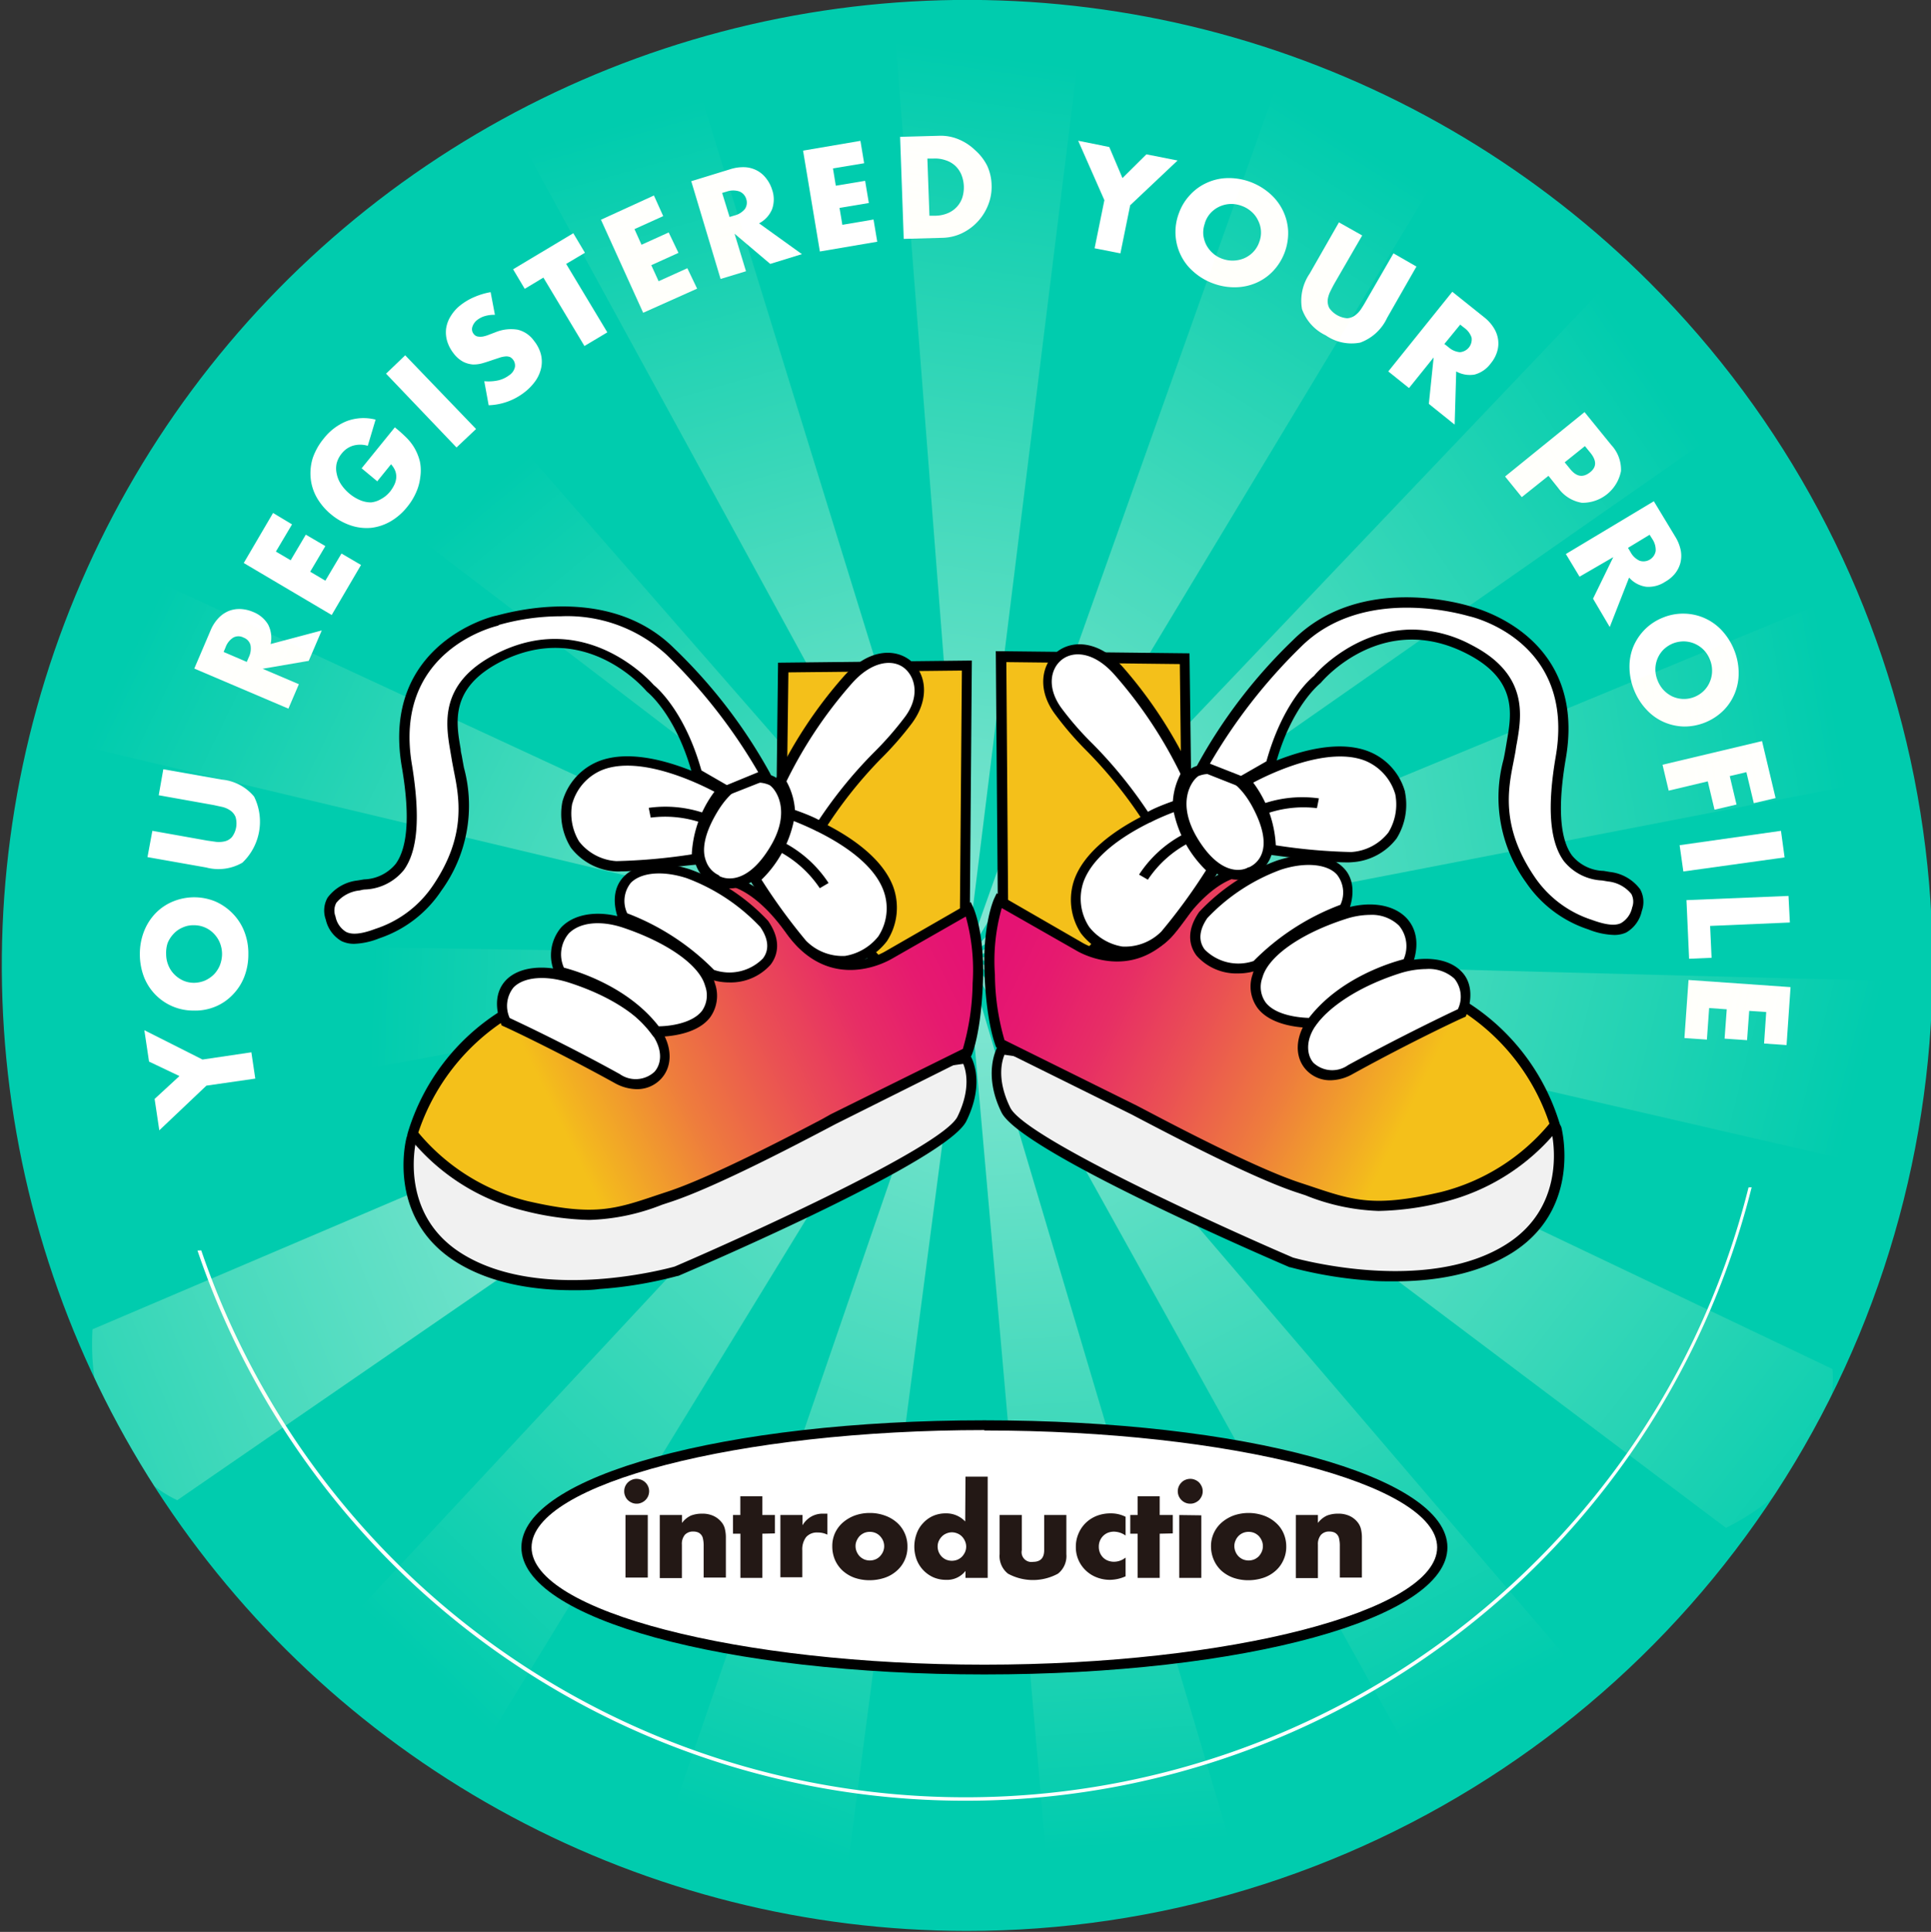 <svg xmlns="http://www.w3.org/2000/svg" xmlns:xlink="http://www.w3.org/1999/xlink" viewBox="0 0 197.58 197.65"><rect x="0" y="0" width="197.58" height="197.65" fill="#333333" stroke="none"/><defs><style>.cls-1{fill:none;}.cls-2{clip-path:url(#clip-path);}.cls-3{fill:#00ccae;}.cls-4{fill:#fff;}.cls-5{opacity:0.5;}.cls-6{fill:url(#무제_그라디언트_667);}.cls-7{fill:url(#무제_그라디언트_667-2);}.cls-8{fill:url(#무제_그라디언트_667-3);}.cls-9{fill:url(#무제_그라디언트_667-4);}.cls-10{fill:url(#무제_그라디언트_667-5);}.cls-11{fill:url(#무제_그라디언트_667-6);}.cls-12{fill:url(#무제_그라디언트_667-7);}.cls-13{fill:url(#무제_그라디언트_667-8);}.cls-14{fill:url(#무제_그라디언트_667-9);}.cls-15{fill:url(#무제_그라디언트_667-10);}.cls-16{fill:url(#무제_그라디언트_667-11);}.cls-17{fill:url(#무제_그라디언트_667-12);}.cls-18{fill:url(#무제_그라디언트_667-13);}.cls-19{fill:url(#무제_그라디언트_667-14);}.cls-20{fill:url(#무제_그라디언트_667-15);}.cls-21{fill:url(#무제_그라디언트_707);}.cls-22{fill:#231815;}.cls-23{fill:#f4c01a;}.cls-24{fill:#f1f1f1;}.cls-25{fill:url(#무제_그라디언트_2);}.cls-26{fill:url(#무제_그라디언트_2-2);}</style><clipPath id="clip-path"><path class="cls-1" d="M98.89,197.55A98.78,98.78,0,1,1,168.82,28.93,98.78,98.78,0,0,1,98.89,197.55Z"/></clipPath><linearGradient id="무제_그라디언트_667" x1="160.38" y1="-16.71" x2="141.48" y2="67.5" gradientTransform="translate(-57.22 34.78) rotate(-4.44)" gradientUnits="userSpaceOnUse"><stop offset="0" stop-color="#ffffce" stop-opacity="0"/><stop offset="1" stop-color="#fffff6"/></linearGradient><linearGradient id="무제_그라디언트_667-2" x1="-999" y1="1964.56" x2="-1017.91" y2="2048.8" gradientTransform="translate(1737.38 -1502.48) rotate(19.55)" xlink:href="#무제_그라디언트_667"/><linearGradient id="무제_그라디언트_667-3" x1="-1252.79" y1="4246.04" x2="-1271.71" y2="4330.32" gradientTransform="translate(4001.94 -2177.4) rotate(43.53)" xlink:href="#무제_그라디언트_667"/><linearGradient id="무제_그라디언트_667-4" x1="-557.16" y1="6433.65" x2="-576.09" y2="6517.97" gradientTransform="translate(6345.3 -1873.4) rotate(67.52)" xlink:href="#무제_그라디언트_667"/><linearGradient id="무제_그라디언트_667-5" x1="967.73" y1="8149.56" x2="948.81" y2="8233.88" gradientTransform="translate(8362.68 -642.99) rotate(91.51)" xlink:href="#무제_그라디언트_667"/><linearGradient id="무제_그라디언트_667-6" x1="3058.51" y1="9097.37" x2="3039.59" y2="9181.66" gradientTransform="matrix(-0.43, 0.9, -0.9, -0.43, 9705.63, 1301.29)" xlink:href="#무제_그라디언트_667"/><linearGradient id="무제_그라디언트_667-7" x1="5354.04" y1="9113.36" x2="5335.13" y2="9197.6" gradientTransform="translate(10142.17 3623.61) rotate(139.48)" xlink:href="#무제_그라디언트_667"/><linearGradient id="무제_그라디언트_667-8" x1="7457.81" y1="8194.73" x2="7438.9" y2="8278.95" gradientTransform="translate(9596.9 5922.83) rotate(163.47)" xlink:href="#무제_그라디언트_667"/><linearGradient id="무제_그라디언트_667-9" x1="9006.43" y1="6500.15" x2="8987.53" y2="6584.38" gradientTransform="translate(8164.01 7801.8) rotate(-172.54)" xlink:href="#무제_그라디언트_667"/><linearGradient id="무제_그라디언트_667-10" x1="9732.4" y1="4322.33" x2="9713.49" y2="4406.59" gradientTransform="translate(6090.99 8935.98) rotate(-148.55)" xlink:href="#무제_그라디언트_667"/><linearGradient id="무제_그라디언트_667-11" x1="9510.31" y1="2037.47" x2="9491.39" y2="2121.77" gradientTransform="matrix(-0.57, -0.82, 0.82, -0.57, 3735.93, 9129.44)" xlink:href="#무제_그라디언트_667"/><linearGradient id="무제_그라디언트_667-12" x1="8378.51" y1="40.24" x2="8359.58" y2="124.56" gradientTransform="matrix(-0.18, -0.98, 0.98, -0.18, 1505.62, 8348.77)" xlink:href="#무제_그라디언트_667"/><linearGradient id="무제_그라디언트_667-13" x1="6532.51" y1="-1324.35" x2="6513.59" y2="-1240.04" gradientTransform="matrix(0.23, -0.97, 0.97, 0.23, -214.7, 6728.82)" xlink:href="#무제_그라디언트_667"/><linearGradient id="무제_그라디언트_667-14" x1="4291.19" y1="-1820.6" x2="4272.27" y2="-1736.33" gradientTransform="matrix(0.61, -0.79, 0.79, 0.61, -1127.88, 4549.4)" xlink:href="#무제_그라디언트_667"/><linearGradient id="무제_그라디언트_667-15" x1="2041.69" y1="-1362.81" x2="2022.79" y2="-1278.58" gradientTransform="translate(-1076.17 2186.97) rotate(-28.62)" xlink:href="#무제_그라디언트_667"/><linearGradient id="무제_그라디언트_707" x1="53.87" y1="158.31" x2="147.58" y2="158.31" gradientUnits="userSpaceOnUse"><stop offset="0" stop-color="#fff"/><stop offset="1" stop-color="#fff"/></linearGradient><linearGradient id="무제_그라디언트_2" x1="44.59" y1="119.23" x2="96.58" y2="93.92" gradientUnits="userSpaceOnUse"><stop offset="0.23" stop-color="#f4c01a"/><stop offset="0.26" stop-color="#f3b61f"/><stop offset="0.45" stop-color="#ee7c3d"/><stop offset="0.63" stop-color="#ea4f54"/><stop offset="0.78" stop-color="#e72e65"/><stop offset="0.91" stop-color="#e61a6f"/><stop offset="1" stop-color="#e51373"/></linearGradient><linearGradient id="무제_그라디언트_2-2" x1="-3030.51" y1="118.31" x2="-2978.51" y2="93.01" gradientTransform="matrix(-1, 0, 0, 1, -2873.77, 0)" xlink:href="#무제_그라디언트_2"/></defs><title>badge</title><g id="레이어_3" data-name="레이어 3"><g class="cls-2"><path class="cls-3" d="M98.89,197.55A98.78,98.78,0,1,1,168.82,28.93,98.78,98.78,0,0,1,98.89,197.55Z"/><path class="cls-4" d="M98.77,184.23a82.9,82.9,0,0,1-82.95-82.84h.35a82.62,82.62,0,0,0,141,58.33,81.9,81.9,0,0,0,24.19-58.33h.35a82.88,82.88,0,0,1-82.94,82.84Z"/><rect class="cls-3" x="6.62" y="90.47" width="181.16" height="34.32" transform="translate(-4.29 4.04) rotate(-2.33)"/><path class="cls-4" d="M21.12,111.07l-4.82,4.57-.48-3.21,2.54-2.34-3.11-1.48-.48-3.21,5.95,3,5-.74.4,2.69Z"/><path class="cls-4" d="M19.81,103.39a5.41,5.41,0,0,1-5.09-3.47,6.53,6.53,0,0,1-.41-2.34,6.32,6.32,0,0,1,.44-2.33,5.6,5.6,0,0,1,1.18-1.83,5.26,5.26,0,0,1,1.77-1.19,5.69,5.69,0,0,1,4.34,0,5.65,5.65,0,0,1,1.75,1.21A5.48,5.48,0,0,1,25,95.31a6.11,6.11,0,0,1,.41,2.33,6.24,6.24,0,0,1-.43,2.33,5.42,5.42,0,0,1-1.19,1.82A5.19,5.19,0,0,1,22,103,5.38,5.38,0,0,1,19.81,103.39Zm0-2.84a3,3,0,0,0,1.16-.23,3.13,3.13,0,0,0,.92-.63,3,3,0,0,0,.61-.94,3.25,3.25,0,0,0,.22-1.13,3.1,3.1,0,0,0-.21-1.13,2.9,2.9,0,0,0-.6-.94,2.79,2.79,0,0,0-2.07-.89,2.6,2.6,0,0,0-1.15.23,2.68,2.68,0,0,0-.92.64,3.06,3.06,0,0,0-.61.93A3.11,3.11,0,0,0,17,97.59a3,3,0,0,0,.21,1.13,2.8,2.8,0,0,0,.6.94,3,3,0,0,0,.91.65A2.75,2.75,0,0,0,19.82,100.55Z"/><path class="cls-4" d="M15.59,85l5.61,1,.92.13a2.66,2.66,0,0,0,.9-.06,1.43,1.43,0,0,0,.71-.43,2.33,2.33,0,0,0,.37-2.06,1.52,1.52,0,0,0-.52-.65,2.45,2.45,0,0,0-.82-.37l-.92-.2-5.6-1,.47-2.66,6,1.06A4.87,4.87,0,0,1,26,81.5a5.79,5.79,0,0,1-1.2,6.76,4.89,4.89,0,0,1-3.71.49l-6-1.06Z"/><path class="cls-4" d="M32.92,64.5l-1.33,3.11-4.72.81L30.58,70l-1.07,2.5-9.63-4.1,1.66-3.89a4.06,4.06,0,0,1,.84-1.3,3.06,3.06,0,0,1,1.07-.72,3,3,0,0,1,1.19-.18,3.67,3.67,0,0,1,1.24.29,3.12,3.12,0,0,1,1.55,1.29,3,3,0,0,1,.26,2Zm-7.67,3.22.2-.47A2,2,0,0,0,25.63,66a1.13,1.13,0,0,0-.71-.77,1.11,1.11,0,0,0-1.05,0,1.93,1.93,0,0,0-.79,1l-.2.47Z"/><path class="cls-4" d="M29.88,53.65l-1.65,2.78,1.51.89,1.55-2.62,2,1.17-1.55,2.62,1.55.92,1.65-2.78,2,1.17-3,5.12-9-5.32,3-5.12Z"/><path class="cls-4" d="M37,47.91l3.4-4.19a15,15,0,0,1,1.13,1,5.36,5.36,0,0,1,.81,1,5.27,5.27,0,0,1,.63,1.53A4.62,4.62,0,0,1,43,48.83a5.19,5.19,0,0,1-.43,1.56,6.29,6.29,0,0,1-.89,1.45A6.08,6.08,0,0,1,40,53.32,5.16,5.16,0,0,1,38,54a5.11,5.11,0,0,1-2.07-.23,6.23,6.23,0,0,1-2-1.1,6.3,6.3,0,0,1-1.49-1.72,5,5,0,0,1-.65-2A5.29,5.29,0,0,1,32,46.86a6.43,6.43,0,0,1,1.13-2,5.67,5.67,0,0,1,2.36-1.78,4.93,4.93,0,0,1,2.94-.15l-.8,2.68a2.67,2.67,0,0,0-1.55,0,2.36,2.36,0,0,0-1.11.78,2.64,2.64,0,0,0-.52,1,2.42,2.42,0,0,0,0,1.07,3.08,3.08,0,0,0,.44,1.08,4.4,4.4,0,0,0,.91,1,4.27,4.27,0,0,0,1.07.64,2.87,2.87,0,0,0,1.09.22A2.48,2.48,0,0,0,39,51.05a3,3,0,0,0,.93-.78,3.8,3.8,0,0,0,.41-.66,2,2,0,0,0,.2-.71,1.69,1.69,0,0,0-.09-.7,2.15,2.15,0,0,0-.44-.7l-1.41,1.74Z"/><path class="cls-4" d="M41.46,36.35l7.25,7.54-2,1.89L39.5,38.23Z"/><path class="cls-4" d="M50.64,32.21a3.31,3.31,0,0,0-1,.12,2.34,2.34,0,0,0-.79.39,1.43,1.43,0,0,0-.52.73.77.77,0,0,0,.14.72.68.68,0,0,0,.41.26,1.69,1.69,0,0,0,.54,0,3.59,3.59,0,0,0,.62-.19l.66-.25a4.2,4.2,0,0,1,2.27-.26,2.87,2.87,0,0,1,1.67,1.14,3.73,3.73,0,0,1,.69,1.32,3.12,3.12,0,0,1,.06,1.36,3.67,3.67,0,0,1-.56,1.36,5.4,5.4,0,0,1-1.2,1.25A6.28,6.28,0,0,1,50,41.46L49.55,39A4.69,4.69,0,0,0,51,38.91a3,3,0,0,0,1.1-.52,1.35,1.35,0,0,0,.59-.85,1,1,0,0,0-.48-1,1.08,1.08,0,0,0-.42-.08,2.86,2.86,0,0,0-.57.1l-.76.25c-.35.12-.7.24-1.05.34a3.35,3.35,0,0,1-1,.14,2.67,2.67,0,0,1-1-.27,3,3,0,0,1-1-.87,3.83,3.83,0,0,1-.66-1.26,3.2,3.2,0,0,1-.1-1.3,3.25,3.25,0,0,1,.47-1.25,4.2,4.2,0,0,1,1-1.12,6.24,6.24,0,0,1,1.41-.83,7.32,7.32,0,0,1,1.67-.5Z"/><path class="cls-4" d="M57.93,27l4.21,7-2.34,1.4-4.2-7-1.91,1.15-1.19-2,6.16-3.69,1.19,2Z"/><path class="cls-4" d="M67.86,22.11l-2.94,1.33.72,1.6,2.78-1.26,1,2.09-2.78,1.26.75,1.64,2.94-1.33,1,2.09L65.81,32l-4.32-9.52L66.91,20Z"/><path class="cls-4" d="M82.05,26l-3.24,1-3.65-3.09,1.17,3.84-2.6.79-3-10,4-1.23a4.33,4.33,0,0,1,1.54-.2,3,3,0,0,1,1.23.36,2.91,2.91,0,0,1,.91.8A3.54,3.54,0,0,1,79,19.4a3,3,0,0,1,0,2,2.89,2.89,0,0,1-1.33,1.45Zm-7.4-3.8.49-.15a2,2,0,0,0,1.08-.67,1.16,1.16,0,0,0,.14-1,1.19,1.19,0,0,0-.7-.79,2,2,0,0,0-1.27,0l-.5.15Z"/><path class="cls-4" d="M88.42,16.7l-3.19.53L85.52,19l3-.5.38,2.27-3,.5L86.19,23l3.19-.54.38,2.27-5.87,1L82.17,15.41l5.87-1Z"/><path class="cls-4" d="M92.1,14l4-.11a4.75,4.75,0,0,1,2,.37,5.39,5.39,0,0,1,1.67,1.1A5.28,5.28,0,0,1,101,16.94a4.94,4.94,0,0,1,.46,2,5,5,0,0,1-.34,2,5.38,5.38,0,0,1-2.65,2.9,4.88,4.88,0,0,1-2,.49l-4,.11Zm3,8.07h.63a3.43,3.43,0,0,0,1.25-.26,2.66,2.66,0,0,0,.92-.64,2.61,2.61,0,0,0,.56-.94,3.5,3.5,0,0,0-.08-2.33,2.65,2.65,0,0,0-.61-.91,2.59,2.59,0,0,0-1-.59,3.32,3.32,0,0,0-1.25-.18l-.63,0Z"/><path class="cls-4" d="M113,20.48l-2.68-6.08,3.18.64,1.35,3.18,2.45-2.43,3.19.63L115.64,21l-1,4.92L112,25.4Z"/><path class="cls-4" d="M120.62,21.83a5.34,5.34,0,0,1,1.15-1.89,5.21,5.21,0,0,1,1.72-1.24,5.31,5.31,0,0,1,2.12-.48,6.34,6.34,0,0,1,2.34.4,6.41,6.41,0,0,1,2,1.2,5.47,5.47,0,0,1,1.32,1.73,5.37,5.37,0,0,1,.53,2.06,5.67,5.67,0,0,1-1.49,4.07,5.25,5.25,0,0,1-1.73,1.24,5.53,5.53,0,0,1-2.13.47,6.27,6.27,0,0,1-2.34-.4,6.2,6.2,0,0,1-2-1.2,5.25,5.25,0,0,1-1.31-1.72,5.42,5.42,0,0,1-.18-4.24Zm2.67,1a2.78,2.78,0,0,0-.17,1.16A3,3,0,0,0,123.4,25a2.93,2.93,0,0,0,.68.89,2.9,2.9,0,0,0,1,.59,3.06,3.06,0,0,0,2.23-.06,2.88,2.88,0,0,0,.92-.64,2.75,2.75,0,0,0,.61-1,2.72,2.72,0,0,0-.12-2.24,2.68,2.68,0,0,0-.68-.89,3,3,0,0,0-1-.59,3,3,0,0,0-1.14-.19,2.9,2.9,0,0,0-2,.89A2.77,2.77,0,0,0,123.29,22.8Z"/><path class="cls-4" d="M139.38,24.09,136.54,29c-.15.27-.29.54-.43.83a2.64,2.64,0,0,0-.26.86,1.59,1.59,0,0,0,.16.82,2.48,2.48,0,0,0,1.83,1.05,1.51,1.51,0,0,0,.79-.28,2.53,2.53,0,0,0,.62-.64c.18-.27.34-.53.49-.8l2.84-4.92,2.35,1.35-3,5.25a4.87,4.87,0,0,1-2.75,2.53,4.64,4.64,0,0,1-3.53-.74,4.72,4.72,0,0,1-2.43-2.69A4.92,4.92,0,0,1,134,28l3-5.25Z"/><path class="cls-4" d="M148.84,43.44l-2.64-2.12.49-4.75-2.52,3.13L142.05,38l6.55-8.15,3.3,2.64a4.17,4.17,0,0,1,1,1.15,3,3,0,0,1,.4,1.22,2.87,2.87,0,0,1-.14,1.2,3.39,3.39,0,0,1-.62,1.11,3,3,0,0,1-1.66,1.15A2.87,2.87,0,0,1,149,38Zm-1.05-8.25.41.32a2,2,0,0,0,1.17.52,1.3,1.3,0,0,0,1.2-1.5,2,2,0,0,0-.76-1l-.4-.32Z"/><path class="cls-4" d="M155.71,50.86,154,48.75l8.13-6.59,2.73,3.36a3.7,3.7,0,0,1,1,2.67,4,4,0,0,1-4,3.25,3.71,3.71,0,0,1-2.42-1.51l-1-1.25Zm4.39-3.56.57.7c.63.77,1.28.89,2,.34s.7-1.21.07-2l-.57-.7Z"/><path class="cls-4" d="M164.71,64.15,163,61.25,165.07,57,161.62,59l-1.4-2.32,9-5.4,2.19,3.62a4.23,4.23,0,0,1,.57,1.44,3,3,0,0,1-.05,1.28,3,3,0,0,1-.55,1.07,3.51,3.51,0,0,1-1,.83,3.09,3.09,0,0,1-1.95.51,2.86,2.86,0,0,1-1.74-.94Zm1.87-8.1.26.44a2,2,0,0,0,.93.88,1.27,1.27,0,0,0,1.64-1,2,2,0,0,0-.35-1.23l-.27-.43Z"/><path class="cls-4" d="M170.14,63.19a5.41,5.41,0,0,1,2.18-.41,5.38,5.38,0,0,1,3.84,1.7,6.44,6.44,0,0,1,1.27,2,6.28,6.28,0,0,1,.47,2.32,5.4,5.4,0,0,1-.4,2.14,5.28,5.28,0,0,1-1.18,1.77,5.71,5.71,0,0,1-4,1.62,5.48,5.48,0,0,1-2.08-.46,5.31,5.31,0,0,1-1.77-1.27,6.28,6.28,0,0,1-1.27-2,6.37,6.37,0,0,1-.47-2.33,5.39,5.39,0,0,1,.4-2.13,5.59,5.59,0,0,1,1.19-1.76A5.48,5.48,0,0,1,170.14,63.19Zm1.06,2.63a3.05,3.05,0,0,0-1,.65,2.87,2.87,0,0,0-.82,2,3,3,0,0,0,.22,1.13,3.11,3.11,0,0,0,.62,1,3.07,3.07,0,0,0,.91.66,2.94,2.94,0,0,0,1.1.25,2.91,2.91,0,0,0,2.13-.86,2.77,2.77,0,0,0,.61-.94,2.87,2.87,0,0,0,.21-1.1,2.9,2.9,0,0,0-.22-1.12,2.9,2.9,0,0,0-2.62-1.87A3,3,0,0,0,171.2,65.82Z"/><path class="cls-4" d="M179.45,82.17,178.69,79l-1.7.4.69,2.91-2.25.53-.69-2.9-4,.95-.63-2.65,10.18-2.42,1.39,5.83Z"/><path class="cls-4" d="M182.6,87.72l-10.36,1.44-.38-2.69L182.23,85Z"/><path class="cls-4" d="M183.14,94.38l-8.16.35.15,3.26-2.3.1-.27-6L183,91.66Z"/><path class="cls-4" d="M180.5,106.76l.22-3.22-1.74-.12-.22,3-2.3-.16.22-3-1.8-.13-.23,3.23-2.3-.16.42-5.94,10.44.73-.41,5.93Z"/><g class="cls-5"><path class="cls-6" d="M98.93,97.88,91.33.18s8-6.25,19.54,1.3Z"/><path class="cls-7" d="M98.93,97.88,131.76,5.53s9.83-2.47,17.31,9.12Z"/><path class="cls-8" d="M98.93,97.88l67.58-71s10,1.73,12.11,15.36Z"/><path class="cls-9" d="M98.93,97.88l90.66-37.47s8.42,5.64,4.81,19Z"/><path class="cls-10" d="M98.93,97.88,197,100.46s5.4,8.57-3.32,19.27Z"/><path class="cls-11" d="M98.93,97.88l88.56,42.18s1.45,10-10.88,16.26Z"/><path class="cls-12" d="M98.93,97.88l63.74,74.5s-2.76,9.74-16.55,10.43Z"/><path class="cls-13" d="M98.93,97.88l27.92,93.94s-6.49,7.79-19.38,2.82Z"/><path class="cls-14" d="M98.93,97.88,86.2,195s-9.1,4.48-18.85-5.29Z"/><path class="cls-15" d="M98.93,97.88l-51.18,83.6s-10.13.4-15.06-12.49Z"/><path class="cls-16" d="M98.93,97.88l-80.79,55.6S8.72,149.73,9.46,136Z"/><path class="cls-17" d="M98.93,97.88l-96.44,18s-7.08-7.25-.8-19.53Z"/><path class="cls-18" d="M98.93,97.88,3.49,75.16S0,65.66,10.72,57Z"/><path class="cls-19" d="M98.93,97.88,21,38.37s.65-10.11,14-13.67Z"/><path class="cls-20" d="M98.93,97.88l-47-86s4.71-9,18.35-6.8Z"/></g><ellipse class="cls-21" cx="100.72" cy="158.31" rx="46.85" ry="12.48"/><path d="M100.72,171.31c-26.56,0-47.37-5.71-47.37-13s20.81-13,47.37-13,47.38,5.71,47.38,13S127.29,171.31,100.72,171.31Zm0-25c-25.11,0-46.33,5.48-46.33,12s21.22,12,46.33,12,46.33-5.48,46.33-12S125.84,146.35,100.72,146.35Z"/><path class="cls-22" d="M63.87,152.57a1.25,1.25,0,0,1,.78-1.17,1.16,1.16,0,0,1,.49-.1,1.31,1.31,0,0,1,.9.37,1.26,1.26,0,0,1,.38.9,1.34,1.34,0,0,1-.1.49,1.3,1.3,0,0,1-.28.41,1.27,1.27,0,0,1-.41.27,1.13,1.13,0,0,1-.49.1,1.16,1.16,0,0,1-.49-.1,1.27,1.27,0,0,1-.41-.27,1.13,1.13,0,0,1-.27-.41A1.16,1.16,0,0,1,63.87,152.57ZM66.28,155v6.4H64V155Z"/><path class="cls-22" d="M67.51,155h2.27v.81a2.42,2.42,0,0,1,.93-.76,3.16,3.16,0,0,1,1.12-.19,2.68,2.68,0,0,1,1.15.22,2.26,2.26,0,0,1,.82.62,1.65,1.65,0,0,1,.37.72,3.62,3.62,0,0,1,.1.91v4.07H72V158.2a3.26,3.26,0,0,0-.07-.77.88.88,0,0,0-.24-.47.81.81,0,0,0-.34-.21,1.25,1.25,0,0,0-.4-.06,1.12,1.12,0,0,0-.88.34,1.45,1.45,0,0,0-.3,1v3.42H67.51Z"/><path class="cls-22" d="M78,156.91v4.52H75.76v-4.52H75V155h.75v-1.92H78V155h1.29v1.88Z"/><path class="cls-22" d="M79.85,155h2.26v1.05a2.47,2.47,0,0,1,.88-.88,2.34,2.34,0,0,1,1.23-.31h.19l.25,0v2.15a2.17,2.17,0,0,0-1-.22,1.46,1.46,0,0,0-1.18.47,2.08,2.08,0,0,0-.39,1.36v2.75H79.85Z"/><path class="cls-22" d="M85.16,158.17a3.17,3.17,0,0,1,.28-1.33,3.23,3.23,0,0,1,.8-1.07,4,4,0,0,1,1.22-.72,4.52,4.52,0,0,1,1.54-.26,4.47,4.47,0,0,1,1.53.26,3.74,3.74,0,0,1,1.23.71,3.17,3.17,0,0,1,.8,1.08,3.22,3.22,0,0,1,.29,1.4,3.19,3.19,0,0,1-1.1,2.47,3.55,3.55,0,0,1-1.23.71,4.89,4.89,0,0,1-1.55.25,4.72,4.72,0,0,1-1.53-.25,3.67,3.67,0,0,1-1.2-.71,3.29,3.29,0,0,1-.8-1.11A3.48,3.48,0,0,1,85.16,158.17Zm2.38,0a1.45,1.45,0,0,0,.12.59,1.67,1.67,0,0,0,.31.47,1.62,1.62,0,0,0,.46.31,1.53,1.53,0,0,0,1.14,0,1.38,1.38,0,0,0,.46-.31,1.7,1.7,0,0,0,.32-.47,1.44,1.44,0,0,0,0-1.15,1.7,1.7,0,0,0-.32-.47,1.38,1.38,0,0,0-.46-.31,1.53,1.53,0,0,0-1.14,0,1.62,1.62,0,0,0-.46.31,1.67,1.67,0,0,0-.31.47A1.31,1.31,0,0,0,87.54,158.2Z"/><path class="cls-22" d="M98.79,151.07h2.27v10.36H98.79v-.71a2.38,2.38,0,0,1-2,.91,3.2,3.2,0,0,1-1.29-.26,3.26,3.26,0,0,1-1.71-1.81,3.85,3.85,0,0,1,0-2.65,3,3,0,0,1,.66-1.08,3.08,3.08,0,0,1,1-.73,3.17,3.17,0,0,1,1.31-.27,2.65,2.65,0,0,1,2,.83Zm-2.85,7.14a1.58,1.58,0,0,0,.11.58,1.67,1.67,0,0,0,.31.47,1.49,1.49,0,0,0,.46.31,1.56,1.56,0,0,0,1.15,0,1.49,1.49,0,0,0,.46-.31,1.77,1.77,0,0,0,.31-.46,1.39,1.39,0,0,0,0-1.13,1.54,1.54,0,0,0-.31-.47,1.33,1.33,0,0,0-.46-.31,1.41,1.41,0,0,0-1.14,0,1.33,1.33,0,0,0-.46.31,1.57,1.57,0,0,0-.31.45A1.34,1.34,0,0,0,95.94,158.21Z"/><path class="cls-22" d="M104.55,155v3.6a1,1,0,0,0,1.15,1.19c.76,0,1.14-.4,1.14-1.19V155h2.27v4a2.29,2.29,0,0,1-.86,2,5.35,5.35,0,0,1-5.11,0,2.29,2.29,0,0,1-.86-2v-4Z"/><path class="cls-22" d="M115.17,157.1a2.1,2.1,0,0,0-1.19-.4,1.74,1.74,0,0,0-.61.11,1.49,1.49,0,0,0-.49.32,1.51,1.51,0,0,0-.33.49,1.54,1.54,0,0,0-.12.63,1.59,1.59,0,0,0,.12.62,1.55,1.55,0,0,0,.32.48,1.43,1.43,0,0,0,.5.32,1.74,1.74,0,0,0,.61.11,1.89,1.89,0,0,0,1.19-.43v1.92a4,4,0,0,1-1.59.36,3.69,3.69,0,0,1-1.33-.24,3.32,3.32,0,0,1-1.11-.68,3.29,3.29,0,0,1-.77-1.06,3.25,3.25,0,0,1-.29-1.38,3.35,3.35,0,0,1,.28-1.39,3.3,3.3,0,0,1,.74-1.08,3.41,3.41,0,0,1,1.13-.72,3.88,3.88,0,0,1,1.41-.25,3.31,3.31,0,0,1,1.53.35Z"/><path class="cls-22" d="M118.66,156.91v4.52H116.4v-4.52h-.75V155h.75v-1.92h2.26V155H120v1.88Z"/><path class="cls-22" d="M120.51,152.57a1.26,1.26,0,0,1,.38-.9,1.09,1.09,0,0,1,.4-.27,1.21,1.21,0,0,1,.5-.1,1.16,1.16,0,0,1,.49.1,1.22,1.22,0,0,1,.41.27,1.46,1.46,0,0,1,.27.41,1.13,1.13,0,0,1,.1.49,1.16,1.16,0,0,1-.1.49,1.46,1.46,0,0,1-.27.41,1.39,1.39,0,0,1-.41.27,1.16,1.16,0,0,1-.49.1,1.21,1.21,0,0,1-.5-.1,1.23,1.23,0,0,1-.4-.27,1.3,1.3,0,0,1-.28-.41A1.34,1.34,0,0,1,120.51,152.57Zm2.41,2.46v6.4h-2.26V155Z"/><path class="cls-22" d="M123.91,158.17a3.18,3.18,0,0,1,.29-1.33,3.23,3.23,0,0,1,.8-1.07,4,4,0,0,1,1.22-.72,4.66,4.66,0,0,1,3.07,0,3.6,3.6,0,0,1,1.22.71,3.07,3.07,0,0,1,.81,1.08,3.37,3.37,0,0,1,.29,1.4,3.21,3.21,0,0,1-.3,1.39,3.17,3.17,0,0,1-.8,1.08,3.55,3.55,0,0,1-1.23.71,4.9,4.9,0,0,1-1.56.25,4.61,4.61,0,0,1-1.52-.25,3.72,3.72,0,0,1-1.21-.71,3.26,3.26,0,0,1-.79-1.11A3.48,3.48,0,0,1,123.91,158.17Zm2.39,0a1.45,1.45,0,0,0,.12.59,1.43,1.43,0,0,0,.77.78,1.53,1.53,0,0,0,1.14,0,1.49,1.49,0,0,0,.46-.31,1.67,1.67,0,0,0,.31-.47,1.44,1.44,0,0,0,0-1.15,1.67,1.67,0,0,0-.31-.47,1.49,1.49,0,0,0-.46-.31,1.53,1.53,0,0,0-1.14,0,1.43,1.43,0,0,0-.77.78A1.31,1.31,0,0,0,126.3,158.2Z"/><path class="cls-22" d="M132.59,155h2.26v.81a2.44,2.44,0,0,1,.94-.76,3.14,3.14,0,0,1,1.11-.19,2.73,2.73,0,0,1,1.16.22,2.26,2.26,0,0,1,.82.62,1.77,1.77,0,0,1,.37.72,3.62,3.62,0,0,1,.1.91v4.07h-2.26V158.2a3.26,3.26,0,0,0-.07-.77.88.88,0,0,0-.24-.47.81.81,0,0,0-.34-.21,1.29,1.29,0,0,0-.4-.06,1.11,1.11,0,0,0-.88.34,1.46,1.46,0,0,0-.31,1v3.42h-2.26Z"/><path class="cls-23" d="M98.64,102.54l.28-34.43-18.79.21-.25,21.35S86.11,95,87,95.84s5,3.5,6,9.29l5.64-3.07"/><path d="M92.63,105.93l-.13-.71a13.76,13.76,0,0,0-5.26-8.48l-.61-.53c-.86-.87-7-6.09-7.09-6.14l-.19-.16.26-22.11,19.83-.22-.28,35h-.3ZM80.4,89.43c1.06.9,6.15,5.23,7,6a6.45,6.45,0,0,0,.54.47,15.13,15.13,0,0,1,5.48,8.39l4.73-2.57.27-33.12-17.75.19Z"/><path class="cls-24" d="M42.14,116.36c-.09,0-2.08,8,4.77,12.29,8.57,5.43,22.3,1.42,22.3,1.42s27.31-11.71,29.22-15.6.43-6.2.43-6.2Z"/><path d="M58.62,132c-3.81,0-8.35-.61-12-2.92-7.18-4.55-5.05-12.69-5-12.77.1-.36.31-.46.48-.47l57-8.14.18.28c.06.11,1.62,2.61-.4,6.71-1.94,4-26.67,14.64-29.49,15.85l-.06,0a42.34,42.34,0,0,1-8,1.34C60.47,132,59.57,132,58.62,132ZM42.55,116.83c-.27,1.35-1.18,7.7,4.64,11.38,8.09,5.12,21.14,1.57,21.84,1.37,7.57-3.25,27.44-12.29,28.94-15.34,1.38-2.82.88-4.71.59-5.4Zm-.33,0h0Z"/><path class="cls-25" d="M51.49,103.88A22.05,22.05,0,0,0,42.23,116a21.39,21.39,0,0,0,11.58,7.39c7.46,1.73,9.41.78,14.76-1s15.69-7.39,16.7-7.89L99,107.7s.86-2,1.09-7.07-1-7.59-1-7.59l-8.18,4.67s-5.68,3.59-10-2.5S73.21,90,73.21,90L51.49,103.88"/><path d="M60.28,124.81a29.73,29.73,0,0,1-6.58-.92,21.75,21.75,0,0,1-11.89-7.6l-.14-.19.06-.23a22.27,22.27,0,0,1,9.47-12.42h0L73,89.56l.08,0c.15,0,3.74-.94,8.24,5.38,4,5.6,9.1,2.49,9.32,2.36l8.69-5,.24.51c.05.1,1.22,2.65,1,7.83s-1.1,7.18-1.13,7.26l-.08.18-.17.08L85.5,115l-.91.48c-2.78,1.46-11.22,5.9-15.86,7.45l-1,.33A21.81,21.81,0,0,1,60.28,124.81ZM42.8,115.87a21.18,21.18,0,0,0,11.13,7c6.84,1.58,8.92.88,13.48-.66l1-.33c4.56-1.52,12.95-5.93,15.7-7.38L85,114l13.52-6.69a25.14,25.14,0,0,0,1-6.72,20.35,20.35,0,0,0-.7-6.82l-7.65,4.37c-.05,0-6.13,3.76-10.71-2.65-3.71-5.2-6.6-5.05-7.06-5L51.77,104.32A22,22,0,0,0,42.8,115.87Z"/><path class="cls-4" d="M51.74,104.55s5.16,2.35,11.4,5.79c3.44,1.9,6.43-1.27,4-4.79-1.25-1.82-4.25-4-8.76-5.51S50.15,100.34,51.74,104.55Z"/><path d="M65.19,111.43a4.73,4.73,0,0,1-2.3-.63C56.74,107.41,51.57,105,51.52,105l-.19-.09-.08-.2c-.67-1.8-.49-3.36.51-4.42,1.33-1.39,3.93-1.68,6.78-.76,4.1,1.33,7.48,3.46,9,5.7,1.25,1.81,1.3,3.82.13,5.11A3.33,3.33,0,0,1,65.19,111.43Zm-13-7.26c1,.47,5.73,2.68,11.23,5.72a2.83,2.83,0,0,0,3.54-.23c.66-.73.95-2.12-.22-3.82s-3.91-3.82-8.49-5.3c-2.43-.79-4.67-.59-5.71.49A3,3,0,0,0,52.16,104.17Z"/><path class="cls-4" d="M57.31,99.46s6.38,1.42,9.83,6.09c0,0,6.85.17,5.52-4.78-.67-2.48-4.35-4.87-8.86-6.33S55.72,95.25,57.31,99.46Z"/><path d="M67.23,106.07h-.36l-.15-.2c-3.28-4.46-9.46-5.88-9.53-5.89l-.27-.06-.1-.27a4.39,4.39,0,0,1,.61-4.78c1.37-1.43,3.87-1.78,6.53-.92,5,1.62,8.52,4.19,9.2,6.69a3.77,3.77,0,0,1-.52,3.47C71.17,106,67.88,106.07,67.23,106.07ZM57.7,99c1.29.34,6.53,1.9,9.7,6,.8,0,3.34-.2,4.42-1.57a2.77,2.77,0,0,0,.33-2.56c-.57-2.14-3.92-4.48-8.51-6-2.28-.73-4.37-.49-5.46.65A3.31,3.31,0,0,0,57.7,99Z"/><path class="cls-4" d="M63.77,93.9a24.46,24.46,0,0,1,9,5.78c3.34,1.2,8.21-1.16,5.43-5.17a20.24,20.24,0,0,0-7.79-5.12C65.9,87.93,62.18,89.69,63.77,93.9Z"/><path d="M74.61,100.51a6.08,6.08,0,0,1-2-.34l-.12,0-.08-.09a24.12,24.12,0,0,0-8.79-5.65l-.23-.08-.09-.23c-.67-1.8-.49-3.37.51-4.42,1.33-1.39,3.93-1.68,6.78-.76a20.29,20.29,0,0,1,8,5.27l0,0c1.53,2.2.82,3.75.26,4.48A5.46,5.46,0,0,1,74.61,100.51Zm-1.55-1.28a4.81,4.81,0,0,0,5-1.17c.67-.87.58-2-.27-3.22a19.8,19.8,0,0,0-7.54-5c-2.43-.79-4.67-.59-5.71.49a2.94,2.94,0,0,0-.36,3.11A24.9,24.9,0,0,1,73.06,99.23Z"/><path class="cls-4" d="M73.34,90.08s-3.73-1.39-.54-7C75.72,78,79,79.89,79,79.89c.92.61,2.56,3.22.17,7.12C76.23,91.84,73.34,90.08,73.34,90.08Z"/><path d="M74.67,90.89a3.47,3.47,0,0,1-1.55-.34,3.55,3.55,0,0,1-1.89-2c-.55-1.5-.17-3.4,1.11-5.64,1.62-2.83,3.39-3.62,4.6-3.79a3.88,3.88,0,0,1,2.35.37l0,0c1.19.79,2.83,3.74.32,7.82C77.81,90.25,75.94,90.89,74.67,90.89Zm-1.06-1.26c.1.06,2.51,1.39,5.14-2.9,2.3-3.73.62-6,0-6.4-.24-.12-3-1.41-5.51,3-1.11,1.93-1.47,3.58-1,4.76a2.5,2.5,0,0,0,1.32,1.46Z"/><path class="cls-4" d="M73.88,80.83S61,73.26,58.06,82.07c0,0-1.31,5.7,4.95,6.53,1.47.2,8.3-.75,8.3-.75A11.06,11.06,0,0,1,73.88,80.83Z"/><path d="M63.55,89.15a5.16,5.16,0,0,1-.61,0,6.24,6.24,0,0,1-4.53-2.43A6.49,6.49,0,0,1,57.55,82v0a6.27,6.27,0,0,1,3.79-4.15c5-1.88,12.48,2.44,12.8,2.63l.52.31-.39.46a10.6,10.6,0,0,0-2.45,6.67l0,.47-.47.07C70.75,88.46,65.68,89.15,63.55,89.15Zm-5-6.94a5.52,5.52,0,0,0,.71,3.89,5.25,5.25,0,0,0,3.81,2,59.37,59.37,0,0,0,7.71-.69A11.72,11.72,0,0,1,73.1,81c-1.76-.92-7.53-3.7-11.39-2.26A5.25,5.25,0,0,0,58.56,82.21Z"/><path d="M72.25,84.35a11.49,11.49,0,0,0-5.67-.7l-.2-1a12.3,12.3,0,0,1,6.24.75Z"/><path class="cls-4" d="M80.83,83.34S95,88,90.32,96.05c0,0-3.44,4.73-8.19.57-1.12-1-4.9-6.72-4.9-6.72A11.08,11.08,0,0,0,80.83,83.34Z"/><path d="M86.05,98.85A6.47,6.47,0,0,1,81.79,97c-1.14-1-4.6-6.24-5-6.84l-.27-.4.38-.29a10.67,10.67,0,0,0,3.4-6.24l.1-.6.58.19c.35.12,8.51,2.87,10.41,7.89a6.27,6.27,0,0,1-.64,5.58l0,0a6.48,6.48,0,0,1-4.13,2.47ZM77.92,90a59.76,59.76,0,0,0,4.55,6.24,5.23,5.23,0,0,0,4,1.56,5.48,5.48,0,0,0,3.4-2,5.23,5.23,0,0,0,.54-4.66C89,87.25,83.08,84.74,81.22,84A11.74,11.74,0,0,1,77.92,90Z"/><path d="M83.88,90.87a11.49,11.49,0,0,0-4.26-3.81l.48-.92a12.32,12.32,0,0,1,4.68,4.2Z"/><path class="cls-4" d="M79.77,80.32a45.34,45.34,0,0,1,7.06-10.76c4.59-5.13,9.6-.37,6.13,4.17s-3.78,3.3-9.12,11"/><path d="M84.27,85.06l-.86-.59a45.63,45.63,0,0,1,6-7.48,33.38,33.38,0,0,0,3.13-3.57c1.54-2,1.2-4,.07-5s-3.3-.9-5.41,1.46a45.11,45.11,0,0,0-7,10.62l-1-.42a45.65,45.65,0,0,1,7.15-10.9c2.56-2.86,5.28-2.85,6.84-1.57s2,3.86.1,6.41a33.83,33.83,0,0,1-3.22,3.67A44.61,44.61,0,0,0,84.27,85.06Z"/><path class="cls-4" d="M84,84.68s-.42-.48-3.22-1.43c0,0,.25-1.06-.82-3.15"/><path d="M83.62,85.05a10.46,10.46,0,0,0-3-1.31l-.44-.16.1-.45h0a5,5,0,0,0-.77-2.79l.92-.47a7,7,0,0,1,.91,3c2.39.84,2.94,1.31,3.06,1.44l-.39.35Z"/><path class="cls-4" d="M78.31,79.3a53.25,53.25,0,0,0-9.66-12.58c-6.85-6.84-17.78-3.27-17.78-3.27S39.51,66,41.63,78.35,38.71,90.16,36.7,90.59,33.24,92,33.83,93.92c.68,2.21,2.06,2.6,4.79,1.6a11.81,11.81,0,0,0,6.12-4.6c4.14-6.1,2.44-10.6,2-13.37S45,70.42,51,67.34c9.09-4.68,15.58,3.08,15.58,3.08s3.06,2.33,4.79,8.71l3,1.72Z"/><path d="M36.26,96.56a2.94,2.94,0,0,1-1.32-.28,3.4,3.4,0,0,1-1.61-2.21,2.68,2.68,0,0,1,.18-2.22,4.44,4.44,0,0,1,3.08-1.77l.66-.11a4.36,4.36,0,0,0,3.24-1.59c1.25-1.73,1.46-5.07.62-9.94C39,66.06,50.09,63.11,50.72,63S62.1,59.45,69,66.35a53.29,53.29,0,0,1,9.77,12.72l.25.5-4.71,1.86-3.41-2-.06-.21c-1.66-6.1-4.58-8.41-4.61-8.43l-.08-.08c-.26-.3-6.34-7.38-14.94-3-5.16,2.66-4.56,6.14-4.07,8.94,0,.25.08.5.12.73s.13.74.21,1.16a14.8,14.8,0,0,1-2.31,12.58A12.31,12.31,0,0,1,38.8,96,7.57,7.57,0,0,1,36.26,96.56ZM57.41,63.05a23.42,23.42,0,0,0-6.38.89L51,64c-.44.1-10.85,2.6-8.84,14.3C43,83.49,42.77,87,41.33,89a5.38,5.38,0,0,1-3.93,2c-.22,0-.42.06-.59.1a3.54,3.54,0,0,0-2.4,1.27,1.67,1.67,0,0,0-.08,1.4,2.35,2.35,0,0,0,1.08,1.57c.63.32,1.59.22,3-.31a11.3,11.3,0,0,0,5.87-4.41c3.48-5.11,2.71-9,2.15-11.79-.08-.43-.16-.83-.22-1.2s-.08-.46-.12-.71c-.48-2.8-1.22-7,4.62-10,9-4.63,15.61,2.52,16.18,3.16.4.33,3.2,2.77,4.88,8.74l2.6,1.5L77.58,79a55.88,55.88,0,0,0-9.3-11.94A15,15,0,0,0,57.41,63.05Z"/><path class="cls-23" d="M102.69,101.62l-.28-34.43,18.79.21.25,21.35s-6.23,5.28-7.13,6.17-5,3.51-6,9.29l-5.64-3.07"/><path d="M108.7,105l-6.23-3.38h-.3l-.28-35,19.82.22L122,89l-.18.16c-.07,0-6.23,5.28-7.1,6.14a7.57,7.57,0,0,1-.6.53,13.81,13.81,0,0,0-5.27,8.48Zm-5.49-4.17,4.73,2.58A15,15,0,0,1,113.42,95c.23-.19.42-.36.54-.47.82-.82,5.9-5.14,7-6l-.24-20.59-17.75-.2Z"/><path class="cls-24" d="M159.19,115.45c.08,0,2.07,8-4.77,12.28-8.57,5.43-22.3,1.42-22.3,1.42s-27.31-11.71-29.23-15.59-.42-6.2-.42-6.2Z"/><path d="M142.71,131.09c-1,0-1.86,0-2.69-.09a42.6,42.6,0,0,1-8-1.35l-.06,0c-2.82-1.21-27.55-11.9-29.49-15.85s-.47-6.6-.4-6.7l.18-.29.33,0,56.71,8.09c.17,0,.38.12.48.47,0,.08,2.15,8.22-5,12.77C151.06,130.48,146.52,131.09,142.71,131.09Zm-10.41-2.43c.7.2,13.76,3.75,21.84-1.37,5.82-3.68,4.91-10,4.64-11.38l-56-8c-.29.69-.8,2.58.59,5.41C104.86,116.37,124.72,125.41,132.3,128.66ZM159.1,116h0Z"/><path class="cls-26" d="M149.84,103a22,22,0,0,1,9.25,12.11,21.43,21.43,0,0,1-11.58,7.4c-7.46,1.72-9.4.77-14.75-1s-15.7-7.39-16.7-7.89l-13.69-6.78s-.87-2-1.09-7.08,1-7.59,1-7.59l8.18,4.67s5.68,3.59,10-2.5,7.68-5.17,7.68-5.17L149.84,103"/><path d="M141.05,123.89a21.81,21.81,0,0,1-7.47-1.6l-1-.33c-4.64-1.55-13.08-6-15.86-7.45l-.91-.48-13.69-6.78-.17-.08-.08-.17c0-.09-.91-2.11-1.13-7.27s.95-7.73,1-7.83l.24-.51,8.67,5c.23.15,5.34,3.25,9.34-2.35,4.5-6.31,8.09-5.41,8.24-5.37l.08,0,.06,0,21.74,13.85A22.4,22.4,0,0,1,159.6,115l.05.23-.14.2A21.77,21.77,0,0,1,147.63,123,29.14,29.14,0,0,1,141.05,123.89Zm-38.27-17.48,13.51,6.69.94.49c2.75,1.45,11.14,5.86,15.7,7.38l1,.33c4.57,1.54,6.65,2.24,13.49.66a21.1,21.1,0,0,0,11.12-7,21.9,21.9,0,0,0-9-11.56L127.92,89.61c-.45-.06-3.34-.24-7.07,5-4.57,6.42-10.66,2.68-10.72,2.64l-7.63-4.35a19.69,19.69,0,0,0-.7,6.81A24.6,24.6,0,0,0,102.78,106.41Z"/><path class="cls-4" d="M149.59,103.63s-5.16,2.35-11.4,5.8c-3.44,1.89-6.43-1.28-4-4.8,1.25-1.81,4.25-4,8.76-5.5S151.17,99.42,149.59,103.63Z"/><path d="M136.14,110.52a3.33,3.33,0,0,1-2.51-1.08c-1.17-1.29-1.12-3.29.13-5.1,1.55-2.25,4.92-4.38,9-5.71,2.85-.92,5.44-.63,6.78.77,1,1,1.18,2.62.51,4.41l-.08.2-.2.09c-.05,0-5.21,2.39-11.36,5.78A4.74,4.74,0,0,1,136.14,110.52Zm9.78-11.38a9.26,9.26,0,0,0-2.81.48c-4.59,1.49-7.39,3.72-8.49,5.31s-.88,3.08-.22,3.81a2.81,2.81,0,0,0,3.54.23c5.5-3,10.22-5.25,11.23-5.72a2.93,2.93,0,0,0-.36-3.13A3.9,3.9,0,0,0,145.92,99.14Z"/><path class="cls-4" d="M144,98.54s-6.39,1.42-9.83,6.09c0,0-6.86.17-5.52-4.78.67-2.47,4.35-4.87,8.86-6.33S145.61,94.33,144,98.54Z"/><path d="M134.1,105.15c-.65,0-3.94-.09-5.41-2a3.74,3.74,0,0,1-.52-3.47c.67-2.5,4.2-5.06,9.2-6.68,2.66-.86,5.16-.51,6.53.91,1.11,1.17,1.33,2.87.61,4.79l-.1.26-.28.06c-.06,0-6.24,1.44-9.52,5.89l-.15.2h-.36Zm6.07-11.55a8.16,8.16,0,0,0-2.48.42c-4.6,1.48-7.94,3.83-8.52,6a2.72,2.72,0,0,0,.34,2.55c1.07,1.37,3.62,1.55,4.42,1.57,3.16-4.1,8.4-5.67,9.69-6a3.29,3.29,0,0,0-.48-3.45A4,4,0,0,0,140.17,93.6Z"/><path class="cls-4" d="M137.56,93a24.41,24.41,0,0,0-9,5.79c-3.34,1.19-8.21-1.17-5.43-5.18a20.27,20.27,0,0,1,7.79-5.11C135.43,87,139.14,88.77,137.56,93Z"/><path d="M126.71,99.59a5.46,5.46,0,0,1-4.27-1.81c-.56-.73-1.27-2.28.26-4.48l0,0a20.57,20.57,0,0,1,8-5.27c2.85-.92,5.44-.63,6.78.77,1,1,1.18,2.62.51,4.41l-.09.23-.24.08a24.28,24.28,0,0,0-8.78,5.65l-.09.09-.12,0A6,6,0,0,1,126.71,99.59Zm-3.17-5.67c-.85,1.23-.94,2.35-.27,3.23a4.85,4.85,0,0,0,5,1.17,24.65,24.65,0,0,1,8.88-5.75,2.94,2.94,0,0,0-.37-3.11c-1-1.08-3.27-1.28-5.7-.49A19.71,19.71,0,0,0,123.54,93.92Z"/><path class="cls-4" d="M128,89.16s3.73-1.39.54-7C125.61,77.08,122.3,79,122.3,79c-.92.61-2.56,3.23-.17,7.12C125.1,90.92,128,89.16,128,89.16Z"/><path d="M126.66,90c-1.27,0-3.15-.65-5-3.62-2.51-4.08-.87-7,.32-7.82l0,0a3.94,3.94,0,0,1,2.35-.37c1.2.17,3,1,4.59,3.79,1.29,2.25,1.66,4.15,1.12,5.65a3.55,3.55,0,0,1-1.89,2A3.47,3.47,0,0,1,126.66,90Zm-4.09-10.56c-.61.42-2.29,2.66,0,6.4,2.64,4.29,5.05,3,5.15,2.89l.08,0a2.47,2.47,0,0,0,1.33-1.46c.41-1.18.05-2.82-1-4.76s-2.44-3.07-3.83-3.27A2.94,2.94,0,0,0,122.57,79.42Z"/><path class="cls-4" d="M127.45,79.92s12.87-7.58,15.82,1.23c0,0,1.31,5.7-5,6.54-1.47.19-8.29-.75-8.29-.75A11.13,11.13,0,0,0,127.45,79.92Z"/><path d="M137.77,88.23c-2.12,0-7.19-.69-7.82-.78l-.48-.06,0-.48A10.69,10.69,0,0,0,127,80.25l-.38-.47.52-.31c.32-.19,7.76-4.51,12.8-2.63A6.23,6.23,0,0,1,143.76,81l0,.05a6.53,6.53,0,0,1-.86,4.73,6.2,6.2,0,0,1-4.54,2.43A4.93,4.93,0,0,1,137.77,88.23Zm-7.23-1.75a57.65,57.65,0,0,0,7.71.69,5.24,5.24,0,0,0,3.81-2,5.51,5.51,0,0,0,.71-3.89,5.31,5.31,0,0,0-3.16-3.48c-3.86-1.44-9.63,1.34-11.38,2.27A11.7,11.7,0,0,1,130.54,86.48Z"/><path d="M129.08,83.43l-.38-1a12.34,12.34,0,0,1,6.25-.75l-.2,1,.1-.51-.1.51A11.48,11.48,0,0,0,129.08,83.43Z"/><path class="cls-4" d="M120.5,82.42S106.32,87.11,111,95.13c0,0,3.43,4.74,8.19.58,1.11-1,4.9-6.73,4.9-6.73A11.08,11.08,0,0,1,120.5,82.42Z"/><path d="M115.28,97.94a3.52,3.52,0,0,1-.56,0,6.45,6.45,0,0,1-4.13-2.47l0,0a6.26,6.26,0,0,1-.63-5.58c1.9-5,10.06-7.77,10.41-7.88l.58-.19.1.6a10.61,10.61,0,0,0,3.4,6.23l.37.3-.26.39c-.39.6-3.85,5.84-5,6.84A6.52,6.52,0,0,1,115.28,97.94Zm-3.83-3.1a5.44,5.44,0,0,0,3.39,2,5.23,5.23,0,0,0,4-1.55,58.86,58.86,0,0,0,4.56-6.25,11.74,11.74,0,0,1-3.3-5.95c-1.86.7-7.75,3.21-9.21,7.06A5.26,5.26,0,0,0,111.45,94.84Z"/><path d="M117.45,90l-.9-.52a12.15,12.15,0,0,1,4.68-4.2l.48.92A11.31,11.31,0,0,0,117.45,90Z"/><path class="cls-4" d="M121.56,79.4a45.72,45.72,0,0,0-7.06-10.76c-4.59-5.13-9.6-.37-6.14,4.17s3.78,3.3,9.13,11"/><path d="M117.06,84.14a45.75,45.75,0,0,0-5.89-7.34A32.87,32.87,0,0,1,108,73.13c-1.94-2.55-1.42-5.15.1-6.4s4.27-1.3,6.84,1.57A45.85,45.85,0,0,1,122,79.19l-1,.42a45.34,45.34,0,0,0-7-10.62c-2.1-2.35-4.23-2.43-5.4-1.46s-1.48,2.94.07,5a31.38,31.38,0,0,0,3.13,3.57,46.2,46.2,0,0,1,6,7.48Z"/><path class="cls-4" d="M117.34,83.76s.42-.47,3.22-1.43c0,0-.25-1.06.82-3.14"/><path d="M117.71,84.13l-.76-.71c.11-.13.66-.6,3.06-1.45a7,7,0,0,1,.9-3l.93.47a5,5,0,0,0-.78,2.8l.09.44-.42.16A10.88,10.88,0,0,0,117.71,84.13Z"/><path class="cls-4" d="M123,78.38a52.91,52.91,0,0,1,9.66-12.58c6.85-6.84,17.78-3.27,17.78-3.27s11.36,2.56,9.24,14.9,2.92,11.81,4.93,12.24,3.46,1.39,2.87,3.33c-.68,2.21-2.06,2.6-4.79,1.6a11.88,11.88,0,0,1-6.13-4.6c-4.14-6.1-2.43-10.6-2-13.37s1.77-7.12-4.22-10.21c-9.1-4.68-15.58,3.08-15.58,3.08s-3.06,2.33-4.8,8.71l-3,1.72Z"/><path d="M165.06,95.65a7.62,7.62,0,0,1-2.53-.56,12.34,12.34,0,0,1-6.38-4.8,14.83,14.83,0,0,1-2.31-12.58c.09-.41.16-.81.22-1.16s.08-.47.12-.72c.49-2.8,1.09-6.29-4.07-8.94-8.6-4.43-14.69,2.64-14.94,2.94l-.08.08s-3,2.34-4.61,8.44l-.06.21-3.41,2-4.71-1.86.25-.5a53.06,53.06,0,0,1,9.76-12.72c6.92-6.9,17.61-3.62,18.29-3.4s11.74,3.11,9.62,15.49c-.84,4.87-.63,8.22.62,9.94a4.31,4.31,0,0,0,3.24,1.59l.65.11a4.46,4.46,0,0,1,3.09,1.77,2.68,2.68,0,0,1,.17,2.22,3.34,3.34,0,0,1-1.61,2.21A2.89,2.89,0,0,1,165.06,95.65ZM144.53,64.41A13.12,13.12,0,0,1,150.59,66c5.83,3,5.1,7.24,4.62,10-.05.25-.09.48-.12.71s-.14.78-.22,1.2c-.56,2.82-1.33,6.68,2.15,11.8a11.25,11.25,0,0,0,5.86,4.4c1.44.53,2.41.63,3,.32A2.4,2.4,0,0,0,167,92.85a1.68,1.68,0,0,0-.08-1.39,3.55,3.55,0,0,0-2.4-1.28l-.59-.1a5.33,5.33,0,0,1-3.93-2c-1.44-2-1.71-5.49-.81-10.72,2-11.7-8.4-14.21-8.84-14.31h0c-.11,0-10.71-3.39-17.25,3.14a56,56,0,0,0-9.3,11.94l3.18,1.25,2.6-1.49c1.67-6,4.47-8.42,4.88-8.75C134.84,68.64,138.75,64.41,144.53,64.41Z"/></g></g></svg>
